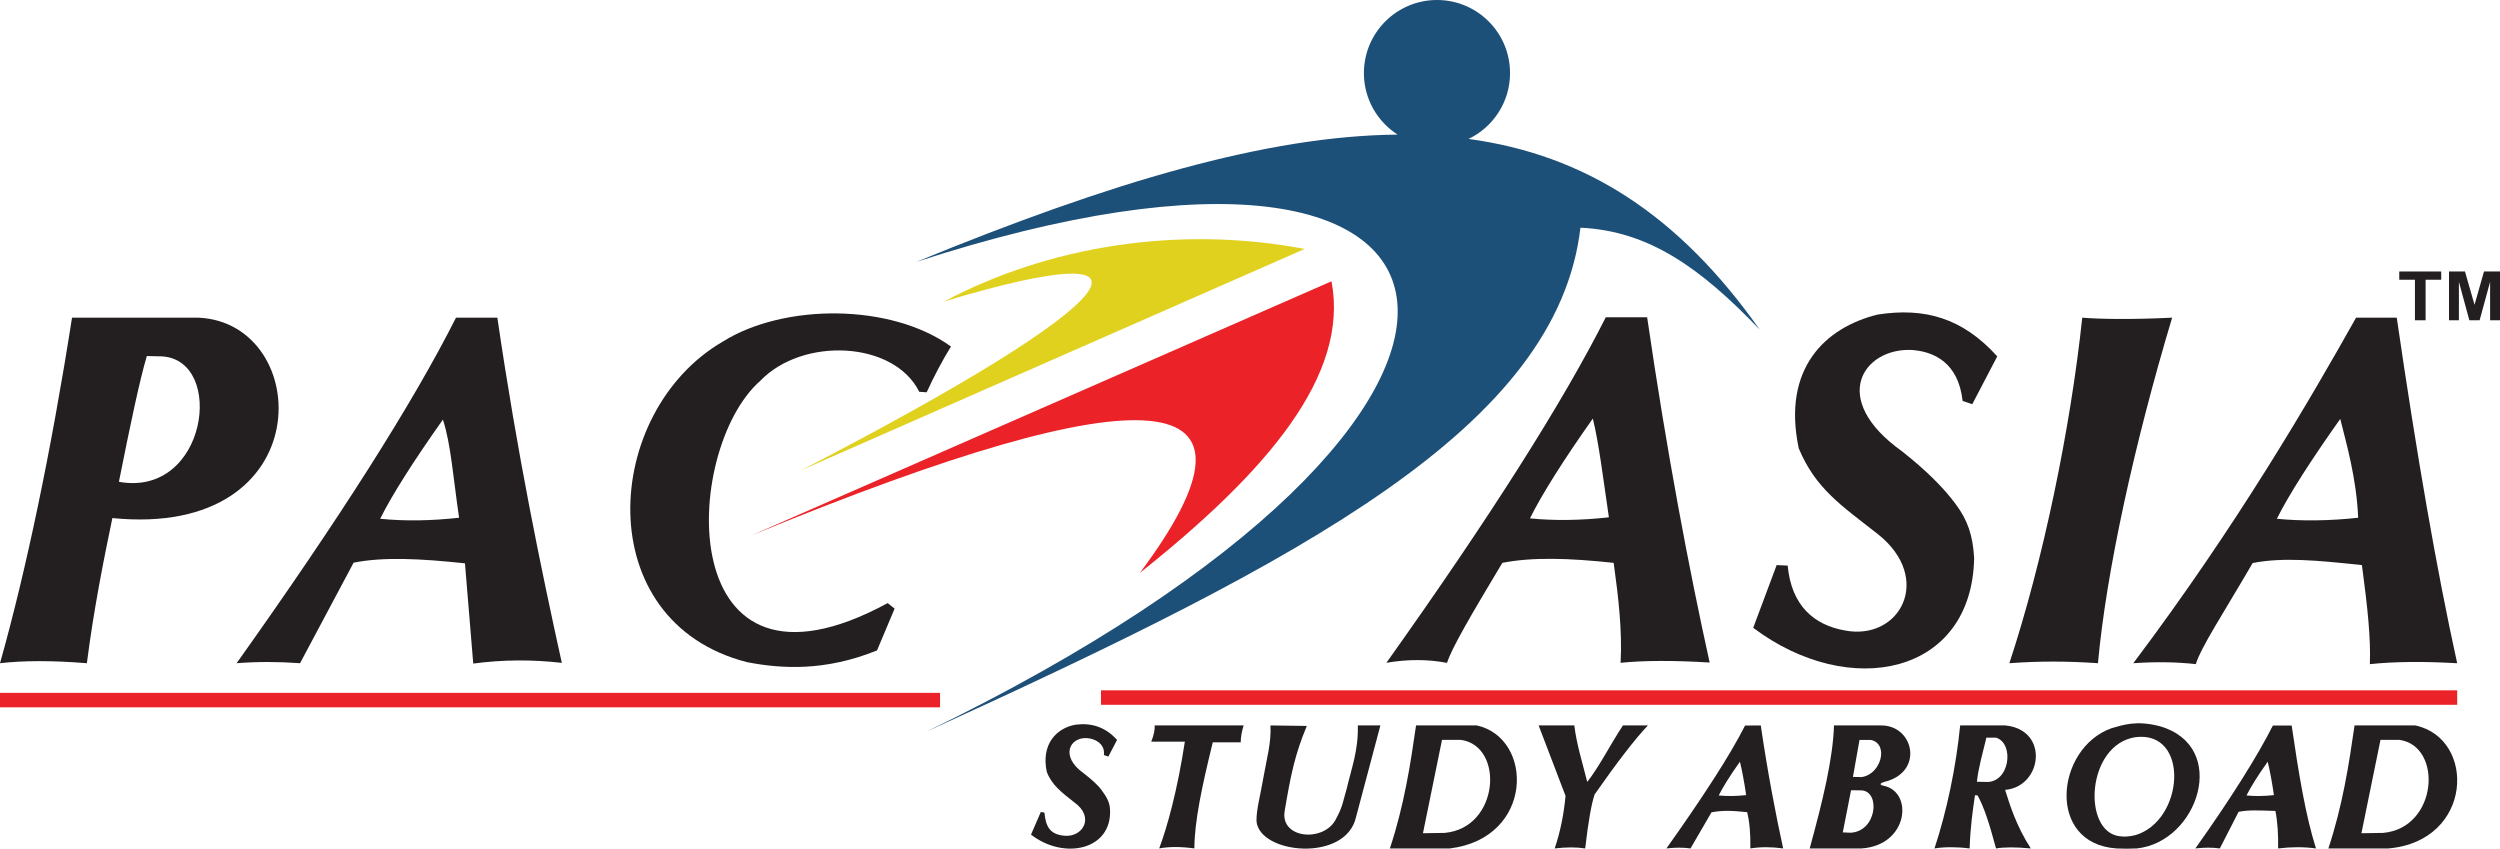 <!-- Generator: Adobe Illustrator 21.0.0, SVG Export Plug-In  -->
<svg version="1.1"
	 xmlns="http://www.w3.org/2000/svg" xmlns:xlink="http://www.w3.org/1999/xlink" xmlns:a="http://ns.adobe.com/AdobeSVGViewerExtensions/3.0/"
	 x="0px" y="0px" width="102.078px" height="34.653px" viewBox="0 0 102.078 34.653"
	 style="enable-background:new 0 0 102.078 34.653;" xml:space="preserve">
<style type="text/css">
	.st0{fill:#1D5079;}
	.st1{fill:#E1D11F;}
	.st2{fill:#EB2227;}
	.st3{fill:#231F20;}
</style>
<defs>
</defs>
<g>
	<path class="st0" d="M59.964,5.673c1.001-0.482,1.693-1.503,1.693-2.688C61.658,1.336,60.322,0,58.674,0
		c-1.648,0-2.984,1.336-2.984,2.985c0,1.055,0.549,1.98,1.375,2.511c-5.305,0.047-11.699,1.931-19.652,5.199
		c24.769-8.07,27.471,6.067,0.394,19.188C53.343,22.8,63.574,17.413,64.532,9.298c2.801,0.127,4.912,1.651,7.316,4.157
		C68.544,8.769,64.723,6.319,59.964,5.673z"/>
	<path class="st1" d="M32.727,19.194l20.547-9.03c-5.235-0.988-10.527-0.085-14.721,2.144C48.123,9.431,46.366,12.135,32.727,19.194
		L32.727,19.194z"/>
	<path class="st2" d="M30.667,21.869l23.7-10.384c0.732,3.838-2.618,7.76-7.825,11.908C52.35,15.622,47.058,15.114,30.667,21.869
		L30.667,21.869z"/>
	<path class="st3" d="M8.106,12.971H2.941C2.086,18.436,1.059,23.327,0,27.08c0.972-0.113,2.154-0.113,3.547,0
		c0.278-2.176,0.681-4.199,1.041-5.926C13.117,22.001,12.793,13.183,8.106,12.971z M4.855,19.673c0.488-2.441,0.84-4.115,1.14-5.136
		l0.619,0.014C9.218,14.707,8.458,20.322,4.855,19.673z"/>
	<path class="st3" d="M20.308,12.971h-1.689c-1.759,3.486-4.745,8.189-8.958,14.109c0.826-0.066,1.69-0.066,2.59,0l2.188-4.106
		c1.224-0.24,2.702-0.169,4.546,0.028l0.338,4.092c1.201-0.16,2.407-0.169,3.617-0.028C22.097,23.245,21.122,18.555,20.308,12.971z
		 M15.523,21.182c0.488-0.986,1.389-2.393,2.561-4.049c0.324,0.974,0.424,2.4,0.661,4.007C17.59,21.268,16.516,21.282,15.523,21.182
		z"/>
	<path class="st3" d="M36.528,24.851l-0.282-0.226c-8.796,4.769-8.43-6.236-5.207-9.072c1.731-1.806,5.461-1.637,6.495,0.444
		l0.303,0.021c0.308-0.672,0.639-1.295,0.992-1.869c-2.435-1.764-6.805-1.771-9.31-0.205c-4.94,2.864-5.474,11.442,0.985,13.093
		c1.406,0.272,3.181,0.381,5.306-0.48L36.528,24.851L36.528,24.851z"/>
	<path class="st3" d="M67.255,12.954h-1.689c-1.759,3.486-4.745,8.189-8.958,14.109c0.862-0.149,1.688-0.148,2.475,0.003
		c0.199-0.618,0.988-1.964,2.259-4.084c1.224-0.24,2.702-0.198,4.546,0c0.198,1.43,0.353,2.785,0.283,4.081
		c0.953-0.097,2.165-0.101,3.636-0.011C68.964,23.23,68.068,18.538,67.255,12.954z M62.47,21.166
		c0.488-0.987,1.394-2.418,2.567-4.075c0.25,1.008,0.418,2.425,0.656,4.032C64.536,21.251,63.462,21.265,62.47,21.166z"/>
	<path class="st3" d="M72.993,23.094l-0.45-0.021l-0.957,2.561c3.926,2.956,8.937,1.94,9.021-2.857
		c-0.056-0.903-0.254-1.528-0.76-2.201c-0.498-0.676-1.225-1.39-2.181-2.145c-3.026-2.159-1.562-4.233,0.394-4.141
		c0.89,0.062,1.9,0.501,2.076,2.081l0.394,0.134l1.02-1.954c-1.421-1.573-2.969-2.004-4.883-1.707
		c-2.125,0.522-3.912,2.187-3.223,5.46c0.69,1.651,1.731,2.328,3.223,3.499c2.294,1.806,0.915,4.388-1.358,3.936
		C74.098,25.521,73.148,24.759,72.993,23.094L72.993,23.094z"/>
	<path class="st3" d="M97.862,12.971h-1.661c-1.886,3.358-4.869,8.494-9.096,14.109c0.906-0.063,1.757-0.051,2.552,0.037
		c0.221-0.707,1.125-2.073,2.322-4.128c1.225-0.24,2.618-0.113,4.461,0.085c0.23,1.708,0.366,3,0.324,4.044
		c0.993-0.105,2.182-0.117,3.566-0.037C99.488,23.259,98.676,18.555,97.862,12.971z M92.967,21.182
		c0.488-0.986,1.415-2.421,2.588-4.077c0.25,1.007,0.66,2.399,0.732,4.035C95.13,21.268,93.959,21.282,92.967,21.182z"/>
	<path class="st3" d="M85.021,12.971c0.664,0.055,1.95,0.085,3.67,0c-1.548,5.164-2.688,10.368-3.029,14.109
		c-1.234-0.088-2.439-0.088-3.617,0C83.423,22.904,84.542,17.486,85.021,12.971L85.021,12.971z"/>
	<path class="st3" d="M42.646,33.179l-0.148-0.025l-0.401,0.924c1.346,1.049,3.332,0.633,3.226-1.051
		c-0.019-0.305-0.177-0.542-0.348-0.77c-0.168-0.228-0.413-0.436-0.736-0.691c-0.954-0.674-0.578-1.476,0.154-1.427
		c0.3,0.021,0.74,0.221,0.68,0.69l0.183,0.063l0.355-0.681c-0.48-0.531-1.049-0.705-1.696-0.621
		c-0.795,0.141-1.408,0.813-1.175,1.919c0.195,0.534,0.608,0.846,1.112,1.242c0.88,0.621,0.345,1.453-0.401,1.372
		C42.861,34.068,42.698,33.741,42.646,33.179L42.646,33.179z"/>
	<path class="st3" d="M71.895,29.62l-0.642,0.005c-0.612,1.212-1.748,2.96-3.212,5.018c0.373-0.042,0.701-0.042,0.984,0l0.857-1.474
		c0.426-0.083,0.816-0.076,1.456-0.007c0.097,0.391,0.141,0.852,0.131,1.481c0.415-0.066,0.862-0.066,1.34,0
		C72.517,33.314,72.178,31.561,71.895,29.62z M70.177,32.48c0.17-0.343,0.458-0.803,0.866-1.378c0.087,0.35,0.172,0.805,0.255,1.364
		C70.895,32.509,70.522,32.514,70.177,32.48z"/>
	<path class="st3" d="M93.572,29.625h-0.768c-0.611,1.212-1.701,2.96-3.165,5.018c0.373-0.042,0.706-0.042,0.999,0l0.767-1.496
		c0.426-0.083,0.83-0.056,1.502-0.035c0.087,0.416,0.125,1.001,0.11,1.531c0.54-0.066,1.056-0.066,1.548,0
		C94.142,33.316,93.854,31.566,93.572,29.625z M91.727,32.48c0.17-0.343,0.458-0.803,0.866-1.378
		c0.087,0.35,0.172,0.805,0.254,1.364C92.446,32.509,92.072,32.514,91.727,32.48z"/>
	<path class="st3" d="M47.007,30.283c0.103-0.262,0.15-0.483,0.141-0.663h3.631c-0.076,0.238-0.116,0.469-0.12,0.691h-1.14
		c-0.438,1.785-0.744,3.199-0.752,4.331c-0.551-0.075-1.03-0.075-1.436,0c0.33-0.879,0.74-2.351,1.048-4.36H47.007L47.007,30.283z"
		/>
	<path class="st3" d="M51.874,29.62l1.485,0.021c-0.479,1.15-0.647,1.944-0.901,3.453c-0.218,1.182,1.661,1.316,2.111,0.307
		c0.26-0.466,0.296-0.798,0.415-1.185c0.197-0.84,0.486-1.587,0.457-2.596h0.922l-0.992,3.732c-0.408,1.876-3.955,1.524-4.067,0.176
		c-0.007-0.487,0.151-1,0.31-1.926C51.707,31.055,51.916,30.311,51.874,29.62L51.874,29.62z"/>
	<path class="st3" d="M60.296,29.62h-2.477c-0.225,1.566-0.486,3.269-1.069,5.023h2.449C62.647,34.22,62.633,30.128,60.296,29.62z
		 M58.988,34.008l-0.887,0.014l0.778-3.813h0.767C61.436,30.452,61.225,33.81,58.988,34.008z"/>
	<path class="st3" d="M62.824,29.62h1.457c0.09,0.759,0.331,1.517,0.528,2.307c0.5-0.639,0.915-1.481,1.457-2.307h1.02
		c-0.536,0.564-1.266,1.517-2.174,2.815c-0.123,0.352-0.257,1.074-0.387,2.208c-0.352-0.056-0.767-0.056-1.245,0
		c0.253-0.747,0.378-1.462,0.443-2.145L62.824,29.62L62.824,29.62z"/>
	<path class="st3" d="M76.904,32.082c-0.198-0.038-0.115-0.117,0.028-0.155c1.632-0.381,1.232-2.307-0.12-2.307h-1.928
		c-0.043,1.351-0.444,3.025-0.992,5.023h2.118C77.931,34.516,78.135,32.322,76.904,32.082z M75.553,34.001l-0.31-0.014l0.338-1.721
		l0.457,0.007C76.791,32.364,76.616,33.958,75.553,34.001z M76.003,31.729l-0.345-0.007l0.268-1.51h0.461
		C77.14,30.364,76.813,31.631,76.003,31.729z"/>
	<path class="st3" d="M81.873,29.62h-1.837c-0.165,1.673-0.542,3.492-1.049,5.023c0.399-0.066,0.924-0.066,1.436,0
		c0.028-0.882,0.127-1.559,0.218-2.173l0.105,0.007c0.277,0.491,0.496,1.208,0.754,2.166c0.342-0.057,0.815-0.057,1.421,0
		c-0.605-0.931-0.875-1.835-1.049-2.391C83.4,32.117,83.682,29.789,81.873,29.62z M81.078,31.927l-0.359-0.007
		c0.064-0.593,0.245-1.193,0.387-1.799h0.401C82.267,30.368,82.056,31.99,81.078,31.927z"/>
	<path class="st3" d="M88.196,29.655c-0.985-0.261-1.538-0.042-1.977,0.078c-2.28,0.804-2.688,4.712,0.197,4.91
		c0.296,0.014,0.573,0.014,0.83,0C89.751,34.389,91.046,30.481,88.196,29.655z M87.19,34.1c-0.273,0.067-0.48,0.069-0.661,0.042
		c-1.513-0.205-1.337-3.732,0.661-4.042C89.42,29.817,89.188,33.507,87.19,34.1z"/>
	<path class="st3" d="M98.616,29.62h-2.477c-0.225,1.566-0.486,3.269-1.069,5.023h2.449C100.991,34.347,101.117,30.149,98.616,29.62
		z M97.307,34.008l-0.887,0.014l0.778-3.813h0.767C99.756,30.452,99.545,33.81,97.307,34.008z"/>
	<path class="st2" d="M38.384,28.882H0v-0.591h38.384V28.882z M100.331,28.777H44.955v-0.591h55.375V28.777z"/>
	<g>
		<path class="st3" d="M98.605,13.077v-1.655h-0.64v-0.337h1.713v0.337H99.04v1.655H98.605z"/>
		<path class="st3" d="M99.996,13.077v-1.992h0.651l0.391,1.359l0.387-1.359h0.653v1.992h-0.404v-1.568l-0.428,1.568h-0.419
			l-0.427-1.568v1.568H99.996z"/>
	</g>
</g>
</svg>